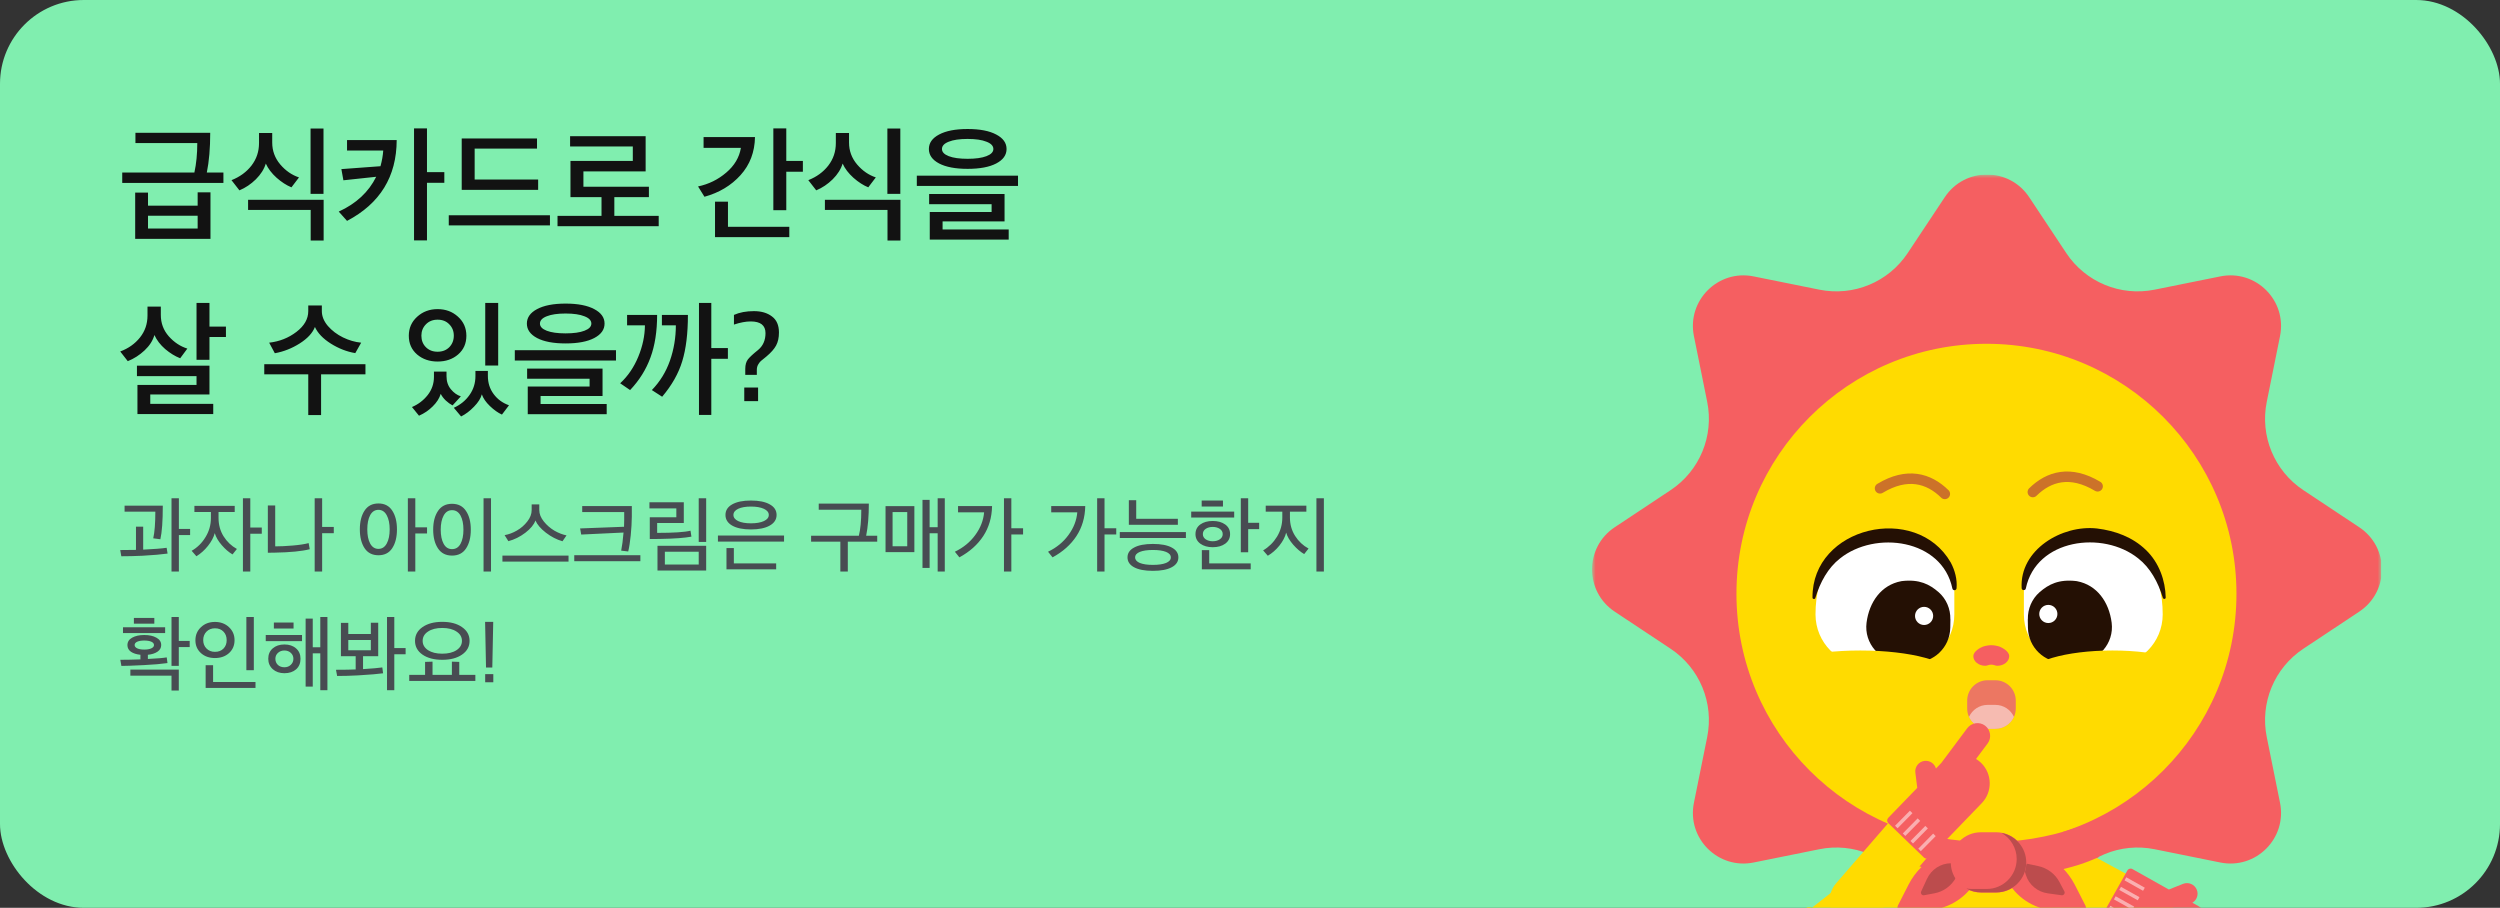 <svg width="358" height="130" viewBox="0 0 358 130" fill="none" xmlns="http://www.w3.org/2000/svg">
<rect x="0" y="0" width="358" height="130" fill="#333333" stroke="none"/>
<rect width="358" height="130" rx="12" fill="#80EEAF"/>
<path d="M30.14 34.206H19.358V27.582H21.194V29.454H28.304V27.546H30.14V34.206ZM30.104 19.014C30.104 21.21 29.942 23.106 29.618 24.702H31.994V26.196H17.504V24.702H27.836C28.112 23.454 28.25 22.05 28.25 20.49H19.394V19.014H30.104ZM28.304 32.73V30.894H21.194V32.73H28.304ZM46.326 27.762H44.472V18.402H46.326V27.762ZM35.526 28.608H46.344V34.44H44.49V30.066H35.526V28.608ZM42.816 25.404L41.736 26.826C41.028 26.538 40.32 26.082 39.612 25.458C38.904 24.822 38.388 24.144 38.064 23.424C37.824 24.216 37.35 24.966 36.642 25.674C35.934 26.37 35.148 26.898 34.284 27.258L33.15 25.8C34.338 25.332 35.292 24.636 36.012 23.712C36.732 22.776 37.092 21.702 37.092 20.49V19.05H38.982V20.418C38.982 21.594 39.366 22.638 40.134 23.55C40.902 24.45 41.796 25.068 42.816 25.404ZM56.806 20.058C56.794 25.29 54.424 29.148 49.696 31.632L48.508 30.3C51.004 29.16 52.792 27.498 53.872 25.314L49.174 25.818L48.886 24.216L54.484 23.802C54.7 23.022 54.832 22.272 54.88 21.552H49.696V20.058H56.806ZM61.144 18.384V24.648H63.628V26.178H61.144V34.422H59.29V18.384H61.144ZM78.753 30.822V32.28H64.263V30.822H78.753ZM77.061 27.186H66.117V19.824H76.899V21.282H67.971V25.71H77.061V27.186ZM92.923 28.23H87.973V30.912H94.327V32.388H79.837V30.912H86.137V28.23H81.691V23.046H90.619V20.976H81.637V19.5H92.455V24.54H83.545V26.736H92.923V28.23ZM114.972 24.594H112.596V30.102H110.742V18.384H112.596V23.046H114.972V24.594ZM108.114 19.626C108.078 21.774 107.388 23.592 106.044 25.08C104.7 26.568 102.978 27.6 100.878 28.176L99.96 26.7C101.484 26.376 102.828 25.716 103.992 24.72C105.168 23.724 105.87 22.542 106.098 21.174H100.752V19.626H108.114ZM113.028 33.954H102.39V28.878H104.244V32.478H113.028V33.954ZM128.926 27.762H127.072V18.402H128.926V27.762ZM118.126 28.608H128.944V34.44H127.09V30.066H118.126V28.608ZM125.416 25.404L124.336 26.826C123.628 26.538 122.92 26.082 122.212 25.458C121.504 24.822 120.988 24.144 120.664 23.424C120.424 24.216 119.95 24.966 119.242 25.674C118.534 26.37 117.748 26.898 116.884 27.258L115.75 25.8C116.938 25.332 117.892 24.636 118.612 23.712C119.332 22.776 119.692 21.702 119.692 20.49V19.05H121.582V20.418C121.582 21.594 121.966 22.638 122.734 23.55C123.502 24.45 124.396 25.068 125.416 25.404ZM145.778 26.628H131.288V25.152H145.778V26.628ZM144.446 34.314H133.142V30.354H141.998V29.238H133.052V27.78H143.852V31.704H134.978V32.856H144.446V34.314ZM138.56 18.474C140.312 18.474 141.68 18.738 142.664 19.266C143.648 19.782 144.14 20.472 144.14 21.336C144.14 22.2 143.648 22.89 142.664 23.406C141.68 23.922 140.312 24.18 138.56 24.18C136.82 24.18 135.458 23.922 134.474 23.406C133.502 22.89 133.016 22.2 133.016 21.336C133.016 20.472 133.502 19.782 134.474 19.266C135.458 18.738 136.82 18.474 138.56 18.474ZM141.26 20.292C140.612 20.028 139.712 19.896 138.56 19.896C137.408 19.896 136.508 20.028 135.86 20.292C135.212 20.544 134.888 20.892 134.888 21.336C134.888 21.768 135.212 22.11 135.86 22.362C136.508 22.614 137.408 22.74 138.56 22.74C139.712 22.74 140.612 22.614 141.26 22.362C141.92 22.11 142.25 21.768 142.25 21.336C142.25 20.892 141.92 20.544 141.26 20.292ZM32.354 48.262H29.996V51.52H28.142V43.384H29.996V46.768H32.354V48.262ZM30.536 59.296H19.682V55.12H28.142V53.86H19.61V52.366H29.996V56.488H21.518V57.838H30.536V59.296ZM26.828 49.918L25.802 51.304C25.07 51.016 24.356 50.578 23.66 49.99C22.964 49.39 22.448 48.718 22.112 47.974C21.884 48.778 21.41 49.516 20.69 50.188C19.97 50.86 19.172 51.37 18.296 51.718L17.216 50.332C18.38 49.9 19.322 49.234 20.042 48.334C20.762 47.434 21.122 46.384 21.122 45.184V43.906H23.03V45.112C23.03 46.276 23.408 47.29 24.164 48.154C24.932 49.018 25.82 49.606 26.828 49.918ZM45.979 59.44H44.143V53.608H37.843V52.15H52.333V53.608H45.979V59.44ZM51.721 49.072L50.875 50.566C49.663 50.362 48.493 49.906 47.365 49.198C46.249 48.49 45.493 47.698 45.097 46.822C44.761 47.686 44.035 48.472 42.919 49.18C41.803 49.888 40.615 50.356 39.355 50.584L38.545 49.072C40.021 48.904 41.323 48.388 42.451 47.524C43.579 46.66 44.143 45.67 44.143 44.554V43.744H46.087V44.554C46.087 45.286 46.375 45.994 46.951 46.678C47.539 47.35 48.259 47.896 49.111 48.316C49.975 48.736 50.845 48.988 51.721 49.072ZM69.486 43.384H71.34V52.348H69.486V43.384ZM65.579 45.346C66.383 46.066 66.785 46.978 66.785 48.082C66.785 49.186 66.389 50.08 65.597 50.764C64.817 51.436 63.84 51.772 62.663 51.772C61.499 51.772 60.522 51.436 59.73 50.764C58.938 50.08 58.541 49.186 58.541 48.082C58.541 46.99 58.938 46.084 59.73 45.364C60.533 44.632 61.511 44.266 62.663 44.266C63.816 44.266 64.787 44.626 65.579 45.346ZM64.986 48.064C64.986 47.416 64.769 46.876 64.338 46.444C63.917 46 63.359 45.778 62.663 45.778C61.98 45.778 61.422 46 60.989 46.444C60.557 46.888 60.342 47.428 60.342 48.064C60.342 48.736 60.557 49.288 60.989 49.72C61.422 50.152 61.98 50.368 62.663 50.368C63.347 50.368 63.906 50.152 64.338 49.72C64.769 49.276 64.986 48.724 64.986 48.064ZM72.888 58.036L71.879 59.368C71.316 59.116 70.74 58.708 70.151 58.144C69.576 57.592 69.192 57.034 68.999 56.47C68.844 57.046 68.472 57.634 67.883 58.234C67.296 58.846 66.677 59.314 66.029 59.638L64.986 58.396C65.933 57.964 66.683 57.352 67.236 56.56C67.799 55.768 68.082 54.868 68.082 53.86V53.122H69.864V53.842C69.864 54.826 70.139 55.69 70.692 56.434C71.243 57.178 71.975 57.712 72.888 58.036ZM64.805 58.054C64.481 57.886 64.157 57.652 63.834 57.352C63.51 57.04 63.27 56.722 63.114 56.398C62.922 57.034 62.538 57.634 61.962 58.198C61.398 58.762 60.743 59.206 59.999 59.53L58.992 58.288C59.892 57.904 60.642 57.334 61.242 56.578C61.842 55.81 62.142 54.94 62.142 53.968V53.212H63.941V53.878C63.941 54.622 64.151 55.246 64.572 55.75C64.992 56.254 65.466 56.59 65.993 56.758L64.805 58.054ZM88.21 51.628H73.72V50.152H88.21V51.628ZM86.878 59.314H75.574V55.354H84.43V54.238H75.484V52.78H86.284V56.704H77.41V57.856H86.878V59.314ZM80.992 43.474C82.744 43.474 84.112 43.738 85.096 44.266C86.08 44.782 86.572 45.472 86.572 46.336C86.572 47.2 86.08 47.89 85.096 48.406C84.112 48.922 82.744 49.18 80.992 49.18C79.252 49.18 77.89 48.922 76.906 48.406C75.934 47.89 75.448 47.2 75.448 46.336C75.448 45.472 75.934 44.782 76.906 44.266C77.89 43.738 79.252 43.474 80.992 43.474ZM83.692 45.292C83.044 45.028 82.144 44.896 80.992 44.896C79.84 44.896 78.94 45.028 78.292 45.292C77.644 45.544 77.32 45.892 77.32 46.336C77.32 46.768 77.644 47.11 78.292 47.362C78.94 47.614 79.84 47.74 80.992 47.74C82.144 47.74 83.044 47.614 83.692 47.362C84.352 47.11 84.682 46.768 84.682 46.336C84.682 45.892 84.352 45.544 83.692 45.292ZM101.858 43.384V49.846H104.234V51.376H101.858V59.422H100.094V43.384H101.858ZM94.1 45.094C94.1 47.446 93.782 49.48 93.146 51.196C92.522 52.912 91.55 54.466 90.23 55.858L88.808 54.886C89.912 53.866 90.776 52.6 91.4 51.088C92.024 49.576 92.342 48.076 92.354 46.588H89.798V45.094H94.1ZM98.51 45.094C98.51 47.746 98.24 49.954 97.7 51.718C97.172 53.47 96.212 55.168 94.82 56.812L93.344 55.858C94.508 54.658 95.372 53.254 95.936 51.646C96.5 50.026 96.782 48.34 96.782 46.588H94.784V45.094H98.51ZM106.722 53.68V52.816C106.722 52.252 106.848 51.802 107.1 51.466C107.364 51.13 107.85 50.68 108.558 50.116C109.266 49.528 109.62 48.724 109.62 47.704C109.62 46.588 108.912 46.03 107.496 46.03C106.8 46.03 106.002 46.18 105.102 46.48V45.094C105.906 44.734 106.86 44.554 107.964 44.554C109.02 44.554 109.878 44.806 110.538 45.31C111.21 45.802 111.546 46.57 111.546 47.614C111.546 48.358 111.408 48.982 111.132 49.486C110.868 49.978 110.4 50.506 109.728 51.07C109.368 51.346 109.11 51.556 108.954 51.7C108.81 51.832 108.678 52.006 108.558 52.222C108.438 52.438 108.378 52.684 108.378 52.96V53.68H106.722ZM106.578 57.442V55.498H108.558V57.442H106.578Z" fill="#121212"/>
<path d="M27.224 76.62H25.616V81.84H24.56V71.352H25.616V75.744H27.224V76.62ZM23.996 79.272C23.164 79.392 21.96 79.496 20.384 79.584C19.328 79.632 18.324 79.656 17.372 79.656L17.216 78.768C18.208 78.768 18.96 78.76 19.472 78.744V75.42H20.504V78.708C22.016 78.636 23.136 78.548 23.864 78.444L23.996 79.272ZM23.312 72.408C23.312 74.616 23.196 76.22 22.964 77.22L21.944 77.088C22.144 76.208 22.244 74.936 22.244 73.272H17.84V72.408H23.312ZM33.923 78.612L33.299 79.392C32.771 79.088 32.255 78.644 31.751 78.06C31.247 77.476 30.915 76.904 30.755 76.344C30.595 76.944 30.271 77.552 29.783 78.168C29.303 78.776 28.751 79.272 28.127 79.656L27.443 78.876C28.267 78.404 28.931 77.748 29.435 76.908C29.947 76.068 30.203 75.16 30.203 74.184V73.32H27.839V72.444H33.611V73.32H31.295V74.172C31.295 75.148 31.535 76.024 32.015 76.8C32.503 77.576 33.139 78.18 33.923 78.612ZM37.487 76.428H35.843V81.84H34.787V71.352H35.843V75.54H37.487V76.428ZM44.354 78.648C43.234 78.936 41.558 79.1 39.326 79.14C39.102 79.148 38.778 79.152 38.354 79.152V72.384H39.41V78.24C40.138 78.24 40.974 78.2 41.918 78.12C42.87 78.04 43.63 77.924 44.198 77.772C44.254 78.14 44.306 78.432 44.354 78.648ZM46.13 71.352V75.456H47.798V76.356H46.13V81.84H45.062V71.352H46.13ZM61.153 76.392H59.473V81.84H58.405V71.352H59.473V75.516H61.153V76.392ZM52.201 78.492C51.753 77.804 51.529 76.908 51.529 75.804C51.529 74.7 51.753 73.808 52.201 73.128C52.649 72.44 53.313 72.096 54.193 72.096C55.073 72.096 55.733 72.44 56.173 73.128C56.621 73.808 56.845 74.704 56.845 75.816C56.845 76.912 56.621 77.804 56.173 78.492C55.733 79.172 55.073 79.512 54.193 79.512C53.313 79.512 52.649 79.172 52.201 78.492ZM55.801 75.816C55.801 74.976 55.661 74.3 55.381 73.788C55.101 73.268 54.705 73.008 54.193 73.008C53.681 73.008 53.285 73.264 53.005 73.776C52.733 74.288 52.597 74.968 52.597 75.816C52.597 76.648 52.733 77.32 53.005 77.832C53.285 78.344 53.681 78.6 54.193 78.6C54.705 78.6 55.101 78.344 55.381 77.832C55.661 77.32 55.801 76.648 55.801 75.816ZM70.312 81.84H69.244V71.352H70.312V81.84ZM62.032 75.84C62.032 74.744 62.26 73.856 62.716 73.176C63.172 72.488 63.844 72.144 64.732 72.144C65.62 72.144 66.288 72.488 66.736 73.176C67.192 73.856 67.42 74.748 67.42 75.852C67.42 76.956 67.192 77.852 66.736 78.54C66.288 79.22 65.62 79.56 64.732 79.56C63.844 79.56 63.172 79.216 62.716 78.528C62.26 77.84 62.032 76.944 62.032 75.84ZM65.944 77.88C66.224 77.368 66.364 76.692 66.364 75.852C66.364 75.012 66.224 74.336 65.944 73.824C65.664 73.312 65.26 73.056 64.732 73.056C64.212 73.056 63.812 73.312 63.532 73.824C63.252 74.336 63.112 75.012 63.112 75.852C63.112 76.692 63.252 77.368 63.532 77.88C63.812 78.384 64.212 78.636 64.732 78.636C65.26 78.636 65.664 78.384 65.944 77.88ZM81.126 76.668L80.55 77.508C79.726 77.276 78.934 76.868 78.174 76.284C77.422 75.7 76.922 75.116 76.674 74.532C76.466 75.124 75.982 75.712 75.222 76.296C74.462 76.872 73.654 77.272 72.798 77.496L72.258 76.632C72.85 76.528 73.438 76.308 74.022 75.972C74.606 75.636 75.102 75.204 75.51 74.676C75.926 74.148 76.134 73.604 76.134 73.044V72.228H77.226V73.044C77.226 73.596 77.442 74.14 77.874 74.676C78.306 75.212 78.814 75.652 79.398 75.996C79.99 76.332 80.566 76.556 81.126 76.668ZM81.414 80.424H71.946V79.56H81.414V80.424ZM90.477 72.468V73.968C90.469 74.8 90.417 75.696 90.321 76.656C90.225 77.608 90.105 78.38 89.961 78.972L88.953 78.852C89.089 78.196 89.201 77.332 89.289 76.26L83.229 76.548L83.073 75.672L89.361 75.432C89.377 75.192 89.385 74.864 89.385 74.448V73.332H83.373V72.468H90.477ZM91.701 80.364H82.233V79.5H91.701V80.364ZM101.124 81.696H94.152V78.156H101.124V81.696ZM100.056 80.844V79.008H95.208V80.844H100.056ZM101.124 77.604H100.056V71.352H101.124V77.604ZM98.88 75.996L99.012 76.848C98.036 77.032 96.584 77.14 94.656 77.172C94.488 77.172 94.224 77.176 93.864 77.184C93.504 77.184 93.232 77.184 93.048 77.184V74.076H96.852V72.804H93V71.928H97.92V74.892H94.104V76.308C96.456 76.308 98.048 76.204 98.88 75.996ZM112.275 77.556H102.807V76.692H112.275V77.556ZM111.147 81.528H104.031V78.48H105.087V80.676H111.147V81.528ZM110.235 72.228C110.883 72.588 111.207 73.092 111.207 73.74C111.207 74.388 110.879 74.896 110.223 75.264C109.575 75.632 108.679 75.816 107.535 75.816C106.391 75.816 105.495 75.632 104.847 75.264C104.207 74.896 103.887 74.388 103.887 73.74C103.887 73.092 104.207 72.588 104.847 72.228C105.495 71.86 106.391 71.676 107.535 71.676C108.687 71.676 109.587 71.86 110.235 72.228ZM107.535 72.54C106.767 72.54 106.155 72.648 105.699 72.864C105.251 73.08 105.027 73.372 105.027 73.74C105.027 74.108 105.251 74.4 105.699 74.616C106.155 74.832 106.767 74.94 107.535 74.94C108.311 74.94 108.931 74.832 109.395 74.616C109.859 74.4 110.091 74.108 110.091 73.74C110.091 73.372 109.859 73.08 109.395 72.864C108.931 72.648 108.311 72.54 107.535 72.54ZM124.418 72.12C124.418 73.928 124.29 75.46 124.034 76.716H125.618V77.568H121.406V81.84H120.338V77.568H116.15V76.716H122.99C123.222 75.78 123.338 74.54 123.338 72.996H117.242V72.12H124.418ZM130.937 79.068H126.809V72.48H130.937V79.068ZM135.293 81.84H134.273V76.368H133.121V81.324H132.101V71.58H133.121V75.492H134.273V71.352H135.293V81.84ZM129.917 78.228V73.332H127.817V78.228H129.917ZM144.824 71.352V75.648H146.504V76.536H144.824V81.84H143.768V71.352H144.824ZM142.064 72.468C142.032 74.1 141.612 75.532 140.804 76.764C139.996 77.996 138.856 79.012 137.384 79.812L136.736 79.008C137.952 78.424 138.928 77.624 139.664 76.608C140.408 75.592 140.828 74.512 140.924 73.368H137.192V72.468H142.064ZM158.167 71.352V75.648H159.847V76.536H158.167V81.84H157.111V71.352H158.167ZM155.407 72.468C155.375 74.1 154.955 75.532 154.147 76.764C153.339 77.996 152.199 79.012 150.727 79.812L150.079 79.008C151.295 78.424 152.271 77.624 153.007 76.608C153.751 75.592 154.171 74.512 154.267 73.368H150.535V72.468H155.407ZM169.822 77.04H160.354V76.188H169.822V77.04ZM168.742 79.812C168.742 80.42 168.426 80.892 167.794 81.228C167.162 81.572 166.262 81.744 165.094 81.744C163.926 81.744 163.026 81.572 162.394 81.228C161.77 80.892 161.458 80.42 161.458 79.812C161.458 79.212 161.774 78.744 162.406 78.408C163.038 78.064 163.934 77.892 165.094 77.892C166.262 77.892 167.162 78.064 167.794 78.408C168.426 78.744 168.742 79.212 168.742 79.812ZM165.094 78.756C164.302 78.756 163.678 78.848 163.222 79.032C162.774 79.216 162.55 79.48 162.55 79.824C162.55 80.16 162.774 80.424 163.222 80.616C163.678 80.8 164.302 80.892 165.094 80.892C165.894 80.892 166.522 80.8 166.978 80.616C167.434 80.424 167.662 80.16 167.662 79.824C167.662 79.48 167.434 79.216 166.978 79.032C166.522 78.848 165.894 78.756 165.094 78.756ZM168.67 75.156H161.65V71.628H162.706V74.292H168.67V75.156ZM180.312 75.768H178.74V79.08H177.684V71.352H178.74V74.868H180.312V75.768ZM179.1 81.528H172.104V78.78H173.16V80.676H179.1V81.528ZM175.128 72.54H172.08V71.676H175.128V72.54ZM176.736 74.112H170.58V73.26H176.736V74.112ZM176.148 76.488C176.148 77.056 175.916 77.512 175.452 77.856C174.988 78.192 174.392 78.36 173.664 78.36C172.944 78.36 172.352 78.192 171.888 77.856C171.424 77.512 171.192 77.056 171.192 76.488C171.192 75.904 171.42 75.444 171.876 75.108C172.34 74.772 172.936 74.604 173.664 74.604C174.392 74.604 174.988 74.772 175.452 75.108C175.916 75.444 176.148 75.904 176.148 76.488ZM175.092 76.488C175.092 76.168 174.952 75.916 174.672 75.732C174.4 75.548 174.064 75.456 173.664 75.456C173.264 75.456 172.928 75.548 172.656 75.732C172.384 75.916 172.248 76.168 172.248 76.488C172.248 76.792 172.384 77.04 172.656 77.232C172.936 77.416 173.272 77.508 173.664 77.508C174.064 77.508 174.4 77.416 174.672 77.232C174.952 77.048 175.092 76.8 175.092 76.488ZM187.383 78.552L186.759 79.344C186.223 79.032 185.699 78.584 185.187 78C184.675 77.408 184.339 76.832 184.179 76.272C184.027 76.888 183.707 77.504 183.219 78.12C182.731 78.728 182.175 79.216 181.551 79.584L180.879 78.816C181.703 78.328 182.367 77.672 182.871 76.848C183.375 76.016 183.627 75.104 183.627 74.112V73.272H181.251V72.408H187.071V73.272H184.719V74.112C184.719 75.088 184.967 75.968 185.463 76.752C185.959 77.528 186.599 78.128 187.383 78.552ZM188.511 71.352H189.579V81.84H188.511V71.352ZM23.984 94.952C23.088 95.08 21.98 95.176 20.66 95.24C19.076 95.32 17.984 95.36 17.384 95.36L17.228 94.484C18.044 94.484 19.004 94.464 20.108 94.424V93.764C19.548 93.708 19.096 93.564 18.752 93.332C18.416 93.092 18.248 92.776 18.248 92.384C18.248 91.92 18.472 91.564 18.92 91.316C19.376 91.06 19.956 90.932 20.66 90.932C21.364 90.932 21.944 91.06 22.4 91.316C22.856 91.564 23.084 91.916 23.084 92.372C23.084 92.764 22.908 93.08 22.556 93.32C22.204 93.56 21.744 93.708 21.176 93.764V94.364C22.488 94.3 23.388 94.224 23.876 94.136L23.984 94.952ZM27.164 92.66H25.604V95.348H24.56V88.352H25.604V91.784H27.164V92.66ZM18.668 95.888H25.604V98.888H24.56V96.752H18.668V95.888ZM23.648 90.656H17.612V89.828H23.648V90.656ZM22.052 92.372C22.052 92.164 21.924 92.004 21.668 91.892C21.412 91.78 21.076 91.724 20.66 91.724C20.244 91.724 19.908 91.78 19.652 91.892C19.404 92.004 19.28 92.164 19.28 92.372C19.28 92.572 19.408 92.732 19.664 92.852C19.92 92.964 20.252 93.02 20.66 93.02C21.068 93.02 21.4 92.964 21.656 92.852C21.92 92.732 22.052 92.572 22.052 92.372ZM22.1 89.312H19.172V88.484H22.1V89.312ZM36.347 95.972H35.279V88.352H36.347V95.972ZM36.587 98.516H29.447V95.252H30.515V97.664H36.587V98.516ZM28.775 89.816C29.303 89.312 29.971 89.06 30.779 89.06C31.587 89.06 32.255 89.308 32.783 89.804C33.319 90.3 33.587 90.924 33.587 91.676C33.587 92.428 33.323 93.044 32.795 93.524C32.267 93.996 31.595 94.232 30.779 94.232C29.971 94.232 29.303 93.996 28.775 93.524C28.247 93.044 27.983 92.432 27.983 91.688C27.983 90.936 28.247 90.312 28.775 89.816ZM30.779 89.972C30.291 89.972 29.887 90.132 29.567 90.452C29.255 90.772 29.099 91.176 29.099 91.664C29.099 92.144 29.255 92.544 29.567 92.864C29.887 93.184 30.291 93.344 30.779 93.344C31.291 93.344 31.699 93.188 32.003 92.876C32.307 92.564 32.459 92.164 32.459 91.676C32.459 91.172 32.307 90.764 32.003 90.452C31.699 90.132 31.291 89.972 30.779 89.972ZM46.886 98.84H45.866V93.56H44.786V98.324H43.766V88.58H44.786V92.684H45.866V88.352H46.886V98.84ZM43.034 94.34C43.034 94.972 42.822 95.476 42.398 95.852C41.974 96.22 41.418 96.404 40.73 96.404C40.05 96.404 39.494 96.212 39.062 95.828C38.63 95.436 38.414 94.94 38.414 94.34C38.414 93.716 38.626 93.22 39.05 92.852C39.482 92.476 40.042 92.288 40.73 92.288C41.418 92.288 41.974 92.476 42.398 92.852C42.822 93.22 43.034 93.716 43.034 94.34ZM41.642 95.204C41.89 94.972 42.014 94.684 42.014 94.34C42.014 93.996 41.89 93.712 41.642 93.488C41.402 93.264 41.098 93.152 40.73 93.152C40.354 93.152 40.042 93.268 39.794 93.5C39.554 93.724 39.434 94.004 39.434 94.34C39.434 94.692 39.554 94.984 39.794 95.216C40.034 95.44 40.346 95.552 40.73 95.552C41.098 95.552 41.402 95.436 41.642 95.204ZM43.25 91.808H38.054V90.932H43.25V91.808ZM42.038 90.008H39.218V89.144H42.038V90.008ZM54.856 96.416C54.2 96.512 52.996 96.612 51.244 96.716C50.188 96.772 49.2 96.8 48.28 96.8L48.112 95.912C49.312 95.912 50.252 95.896 50.932 95.864V93.968H48.82V89.192H49.876V90.788H53.104V89.18H54.16V93.968H51.988V95.816C53.284 95.736 54.204 95.656 54.748 95.576L54.856 96.416ZM58.084 93.692H56.464V98.84H55.42V88.352H56.464V92.804H58.084V93.692ZM53.104 93.116V91.652H49.876V93.116H53.104ZM66.163 89.804C66.883 90.3 67.243 90.956 67.243 91.772C67.243 92.588 66.883 93.244 66.163 93.74C65.451 94.236 64.507 94.484 63.331 94.484C62.163 94.484 61.219 94.236 60.499 93.74C59.787 93.244 59.431 92.588 59.431 91.772C59.431 90.956 59.787 90.3 60.499 89.804C61.219 89.3 62.163 89.048 63.331 89.048C64.507 89.048 65.451 89.3 66.163 89.804ZM66.151 91.772C66.151 91.22 65.891 90.776 65.371 90.44C64.859 90.096 64.179 89.924 63.331 89.924C62.483 89.924 61.803 90.096 61.291 90.44C60.779 90.776 60.523 91.22 60.523 91.772C60.523 92.316 60.779 92.76 61.291 93.104C61.811 93.44 62.491 93.608 63.331 93.608C64.179 93.608 64.859 93.44 65.371 93.104C65.891 92.76 66.151 92.316 66.151 91.772ZM68.071 97.508H58.603V96.644H60.871V94.784L61.939 94.748V96.644H64.711V94.748L65.767 94.784V96.644H68.071V97.508ZM69.598 95.588L69.466 89.048H70.63L70.498 95.588H69.598ZM69.478 97.7V96.536H70.642V97.7H69.478Z" fill="#484C52"/>
<g clip-path="url(#clip0_1802_2034)">
<mask id="mask0_1802_2034" style="mask-type:luminance" maskUnits="userSpaceOnUse" x="228" y="25" width="114" height="134">
<path d="M341.07 25H228V158.5H341.07V25Z" fill="white"/>
</mask>
<g mask="url(#mask0_1802_2034)">
<path d="M290.58 28.24L295.89 36.24C298.65 40.4 303.65 42.47 308.54 41.48L317.95 39.58C323.04 38.55 327.53 43.04 326.5 48.13L324.6 57.54C323.61 62.43 325.68 67.43 329.84 70.19L337.84 75.5C342.17 78.37 342.17 84.72 337.84 87.59L329.84 92.9C325.68 95.66 323.61 100.66 324.6 105.55L326.5 114.96C327.53 120.05 323.04 124.54 317.95 123.51L308.54 121.61C303.65 120.62 298.65 122.69 295.89 126.85L290.58 134.85C287.71 139.18 281.36 139.18 278.49 134.85L273.18 126.85C270.42 122.69 265.42 120.62 260.53 121.61L251.12 123.51C246.03 124.54 241.54 120.05 242.57 114.96L244.47 105.55C245.46 100.66 243.39 95.66 239.23 92.9L231.23 87.59C226.9 84.72 226.9 78.37 231.23 75.5L239.23 70.19C243.39 67.43 245.46 62.43 244.47 57.54L242.57 48.13C241.54 43.04 246.03 38.55 251.12 39.58L260.53 41.48C265.42 42.47 270.42 40.4 273.18 36.24L278.49 28.24C281.36 23.91 287.71 23.91 290.58 28.24Z" fill="#F55F61"/>
<path d="M311.38 128.88L298.21 121.75C296.03 119.03 292.51 116.97 286.33 116.77C286.18 116.77 286.02 116.77 285.87 116.77C285.72 116.77 285.56 116.77 285.41 116.77C285.21 116.77 285.01 116.77 284.82 116.77C284.63 116.77 284.43 116.77 284.23 116.77C284.08 116.77 283.92 116.77 283.77 116.77C283.62 116.77 283.46 116.76 283.31 116.77C277.11 116.97 272.64 117.98 270.87 121.04L259.49 129.97C258.69 129.71 258.44 130.09 258.51 130.47L259.51 135.68C259.58 136.06 259.96 136.31 260.34 136.24L268.41 129.91C267.98 129.57 267.42 131.28 267.13 132.16C266.21 134.92 265.04 142.03 272.45 145.46C273 145.73 273.62 145.97 274.32 146.18C274.99 146.39 275.72 146.58 276.5 146.74V154.07H283.85V147.36C283.98 147.36 284.12 147.36 284.25 147.36C284.45 147.36 284.65 147.36 284.84 147.36C285.04 147.36 285.23 147.36 285.43 147.36C285.59 147.36 285.74 147.36 285.89 147.36C285.91 147.36 285.94 147.36 285.96 147.36V154.07H293.31V146.71C294.04 146.55 294.73 146.38 295.36 146.17C296.06 145.96 296.68 145.72 297.23 145.45C304.64 142.02 303.46 134.92 302.55 132.15C302.25 131.26 302.01 131.05 301.86 130.8L310.15 135.47L311.42 128.87L311.38 128.88Z" fill="#FFDB00"/>
<path d="M284.46 120.83C304.232 120.83 320.26 104.802 320.26 85.03C320.26 65.258 304.232 49.23 284.46 49.23C264.688 49.23 248.66 65.258 248.66 85.03C248.66 104.802 264.688 120.83 284.46 120.83Z" fill="#FFDB00"/>
<path d="M286.35 92.6C286 92.48 285.58 92.4 285.15 92.39C284.71 92.4 284.3 92.48 283.95 92.6C283.56 92.74 282.58 93.29 282.58 93.96C282.58 94.72 283.35 95.34 284.29 95.34C284.44 95.34 284.56 95.3 284.68 95.26C284.98 95.15 285.32 95.15 285.62 95.26C285.74 95.3 285.86 95.34 286.01 95.34C286.95 95.34 287.72 94.72 287.72 93.96C287.72 93.29 286.74 92.75 286.35 92.6Z" fill="#F55F61"/>
<path d="M279.86 84.31V88C279.86 92.02 276.62 95.28 272.63 95.28H267.22C263.22 95.28 259.99 92.01 259.98 87.99C259.98 82.04 262.81 77.15 268.06 76.03C268.12 76.02 268.19 76.01 268.25 76C272.63 75.4 275.1 76.8 277.39 78.84C278.95 80.23 279.85 82.22 279.85 84.31H279.86Z" fill="white"/>
<path d="M279.3 88.66L279.28 89.9C279.23 92.7 276.92 94.92 274.12 94.87L272.23 94.83C269.23 94.77 266.91 92.14 267.29 89.17C267.67 86.2 269.4 83.77 272.24 83.23C272.28 83.23 272.32 83.22 272.36 83.21C274.86 82.92 276.31 83.67 277.61 84.8C278.72 85.77 279.32 87.2 279.29 88.67L279.3 88.66Z" fill="#241004"/>
<path d="M275.53 89.5C276.248 89.5 276.83 88.918 276.83 88.2C276.83 87.482 276.248 86.9 275.53 86.9C274.812 86.9 274.23 87.482 274.23 88.2C274.23 88.918 274.812 89.5 275.53 89.5Z" fill="white"/>
<path d="M293.41 89.5C294.128 89.5 294.71 88.918 294.71 88.2C294.71 87.482 294.128 86.9 293.41 86.9C292.692 86.9 292.11 87.482 292.11 88.2C292.11 88.918 292.692 89.5 293.41 89.5Z" fill="white"/>
<path d="M279.58 84.27C278.1 77.19 268.54 75.92 263.49 79.97C261.77 81.31 260.65 83.36 259.95 85.64C259.89 85.86 259.54 85.8 259.55 85.57C259.47 75.42 274.38 71.94 279.34 80.54C279.95 81.68 280.29 82.98 280.18 84.24C280.17 84.41 280.02 84.53 279.85 84.52C279.71 84.51 279.6 84.4 279.58 84.27Z" fill="#241004"/>
<path d="M289.82 84.31V88C289.82 92.02 293.06 95.28 297.05 95.28H302.46C306.46 95.28 309.69 92.01 309.7 87.99C309.7 82.04 306.87 77.15 301.62 76.03C301.56 76.02 301.49 76.01 301.43 76C297.05 75.4 294.58 76.8 292.29 78.84C290.73 80.23 289.83 82.22 289.83 84.31H289.82Z" fill="white"/>
<path d="M290.38 88.66L290.4 89.9C290.45 92.7 292.76 94.92 295.56 94.87L297.45 94.83C300.45 94.77 302.77 92.14 302.39 89.17C302.01 86.2 300.28 83.77 297.44 83.23C297.4 83.23 297.36 83.22 297.32 83.21C294.82 82.92 293.37 83.67 292.07 84.8C290.96 85.77 290.36 87.2 290.39 88.67L290.38 88.66Z" fill="#241004"/>
<path d="M289.5 84.24C289.18 78.72 295.29 75.11 300.3 75.68C302.9 76 305.38 76.91 307.28 78.74C309.19 80.56 310.08 83.15 310.13 85.56C310.13 85.67 310.05 85.77 309.93 85.77C309.84 85.77 309.76 85.71 309.73 85.63C309.04 83.36 307.91 81.3 306.19 79.96C301.14 75.91 291.57 77.18 290.1 84.26C290.05 84.6 289.51 84.58 289.5 84.23V84.24Z" fill="#241004"/>
<path d="M266.4 100.27C273.635 100.27 279.5 98.676 279.5 96.71C279.5 94.744 273.635 93.15 266.4 93.15C259.165 93.15 253.3 94.744 253.3 96.71C253.3 98.676 259.165 100.27 266.4 100.27Z" fill="#FFDB00"/>
<path d="M302.5 100.27C309.199 100.27 314.63 98.676 314.63 96.71C314.63 94.744 309.199 93.15 302.5 93.15C295.801 93.15 290.37 94.744 290.37 96.71C290.37 98.676 295.801 100.27 302.5 100.27Z" fill="#FFDB00"/>
<path d="M291.1 70.46C293.4 68.2 296.48 67.31 300.38 69.64" stroke="#CC7229" stroke-width="1.5" stroke-miterlimit="10" stroke-linecap="round"/>
<path d="M278.5 70.73C276.2 68.47 273.11 67.59 269.22 69.93" stroke="#CC7229" stroke-width="1.5" stroke-miterlimit="10" stroke-linecap="round"/>
<path d="M314.82 129.76L313.95 129.27C314.58 128.9 314.87 128.11 314.58 127.41C314.27 126.64 313.39 126.26 312.61 126.57L310.58 127.38L305.36 124.45C305.11 124.31 304.78 124.4 304.64 124.65L301.16 130.85C301.02 131.1 301.11 131.43 301.36 131.57L310.8 136.87C312.76 137.97 315.26 137.27 316.36 135.31C317.46 133.35 316.76 130.85 314.8 129.75L314.82 129.76Z" fill="#F55F61"/>
<g opacity="0.5">
<path d="M304.36 125.85L307.01 127.34" stroke="white" stroke-width="0.51" stroke-miterlimit="10"/>
<path d="M303.6 127.22L306.25 128.7" stroke="white" stroke-width="0.51" stroke-miterlimit="10"/>
<path d="M302.84 128.57L305.49 130.05" stroke="white" stroke-width="0.51" stroke-miterlimit="10"/>
<path d="M302.08 129.93L304.73 131.41" stroke="white" stroke-width="0.51" stroke-miterlimit="10"/>
</g>
<path d="M288.66 100.33V101.45C288.66 101.88 288.57 102.29 288.4 102.66C287.94 103.67 286.92 104.37 285.74 104.37H284.62C283.44 104.37 282.42 103.67 281.96 102.66C281.79 102.29 281.7 101.88 281.7 101.45V100.33C281.7 98.72 283.01 97.41 284.62 97.41H285.74C287.35 97.41 288.66 98.72 288.66 100.33Z" fill="#EC7762"/>
<path opacity="0.5" d="M288.4 102.66C287.94 103.67 286.92 104.37 285.74 104.37H284.62C283.44 104.37 282.42 103.67 281.96 102.66C282.42 101.65 283.44 100.94 284.62 100.94H285.74C286.92 100.94 287.94 101.64 288.4 102.66Z" fill="white"/>
<path d="M270.65 118.19C280.14 121.26 288.82 121.44 297.63 118.44L300.55 122.73C290.71 127.23 278.38 125.15 267.5 122.24L270.64 118.18L270.65 118.19Z" fill="#F55F61"/>
<path d="M297.77 130.9L293.54 130.31C290.68 129.91 288.26 128.05 287.11 125.45C286.54 125.47 285.97 125.49 285.39 125.49C284.69 125.49 284 125.47 283.3 125.43C282.14 128.01 279.73 129.85 276.89 130.25L272.66 130.84C271.99 130.93 271.49 130.23 271.8 129.63L273.32 126.65C273.8 125.71 274.43 124.87 275.16 124.15C274.4 123.95 273.65 123.73 272.92 123.48H297.84C297.01 123.76 296.16 124.01 295.3 124.23C296.02 124.94 296.63 125.77 297.11 126.69L298.63 129.67C298.94 130.28 298.44 130.98 297.77 130.88V130.9Z" fill="#F55F61"/>
<path d="M290.25 123.68L291.87 124.02C293.18 124.3 294.3 125.14 294.91 126.3L295.62 127.65C295.76 127.92 295.53 128.24 295.22 128.2L293.26 127.93C291.78 127.73 290.55 126.71 290.11 125.31L289.81 124.36L290.24 123.67L290.25 123.68Z" fill="#BC4C4D"/>
<path d="M280.89 124.23L280.09 125.68C279.44 126.86 278.31 127.68 277.02 127.92L275.52 128.2C275.22 128.26 274.98 127.94 275.11 127.66L275.94 125.86C276.57 124.5 277.9 123.63 279.36 123.62H280.36L280.89 124.23Z" fill="#BC4C4D"/>
<path d="M285.86 119.18H283.67C281.284 119.18 279.35 121.112 279.35 123.495C279.35 125.878 281.284 127.81 283.67 127.81H285.86C288.246 127.81 290.18 125.878 290.18 123.495C290.18 121.112 288.246 119.18 285.86 119.18Z" fill="#F55F61"/>
<path d="M290.16 123.5C290.16 124.68 289.68 125.76 288.9 126.53C288.12 127.31 287.05 127.79 285.87 127.79H283.69C282.93 127.79 282.21 127.59 281.58 127.23C281.82 127.27 282.06 127.3 282.31 127.3H284.5C285.68 127.3 286.75 126.82 287.53 126.04C288.31 125.26 288.79 124.19 288.79 123.01C288.79 121.42 287.91 120.02 286.62 119.28C288.63 119.63 290.16 121.4 290.16 123.51V123.5Z" fill="#BC4C4D"/>
<path d="M293.32 89.22C294.038 89.22 294.62 88.638 294.62 87.92C294.62 87.202 294.038 86.62 293.32 86.62C292.602 86.62 292.02 87.202 292.02 87.92C292.02 88.638 292.602 89.22 293.32 89.22Z" fill="white"/>
<path d="M277.446 115.428L277.438 115.421C275.885 114.076 273.536 114.244 272.191 115.797L262.92 126.5C261.575 128.053 261.743 130.403 263.296 131.748L263.303 131.754C264.856 133.099 267.206 132.931 268.551 131.378L277.822 120.675C279.167 119.122 278.999 116.773 277.446 115.428Z" fill="#FFDB00"/>
<path d="M283.68 109.23C283.46 109.02 283.22 108.84 282.97 108.68L284.63 106.46C285.23 105.66 285.06 104.51 284.26 103.91C283.46 103.31 282.31 103.48 281.71 104.28L277.99 109.26C277.99 109.26 277.94 109.3 277.92 109.33L277.23 110.05C277.03 109.35 276.34 108.87 275.59 108.96C274.76 109.06 274.17 109.82 274.28 110.65L274.55 112.82L270.39 117.12C270.19 117.33 270.19 117.66 270.4 117.87L275.52 122.81C275.73 123.01 276.06 123.01 276.27 122.8L283.79 115.01C285.35 113.39 285.3 110.8 283.69 109.24L283.68 109.23Z" fill="#F55F61"/>
<g opacity="0.5">
<path d="M271.55 118.43L273.68 116.27" stroke="white" stroke-width="0.51" stroke-miterlimit="10"/>
<path d="M272.66 119.53L274.79 117.37" stroke="white" stroke-width="0.51" stroke-miterlimit="10"/>
<path d="M273.76 120.61L275.89 118.45" stroke="white" stroke-width="0.51" stroke-miterlimit="10"/>
<path d="M274.88 121.71L277.01 119.55" stroke="white" stroke-width="0.51" stroke-miterlimit="10"/>
</g>
</g>
</g>
<defs>
<clipPath id="clip0_1802_2034">
<rect width="114" height="105" fill="white" transform="translate(227 25)"/>
</clipPath>
</defs>
</svg>
